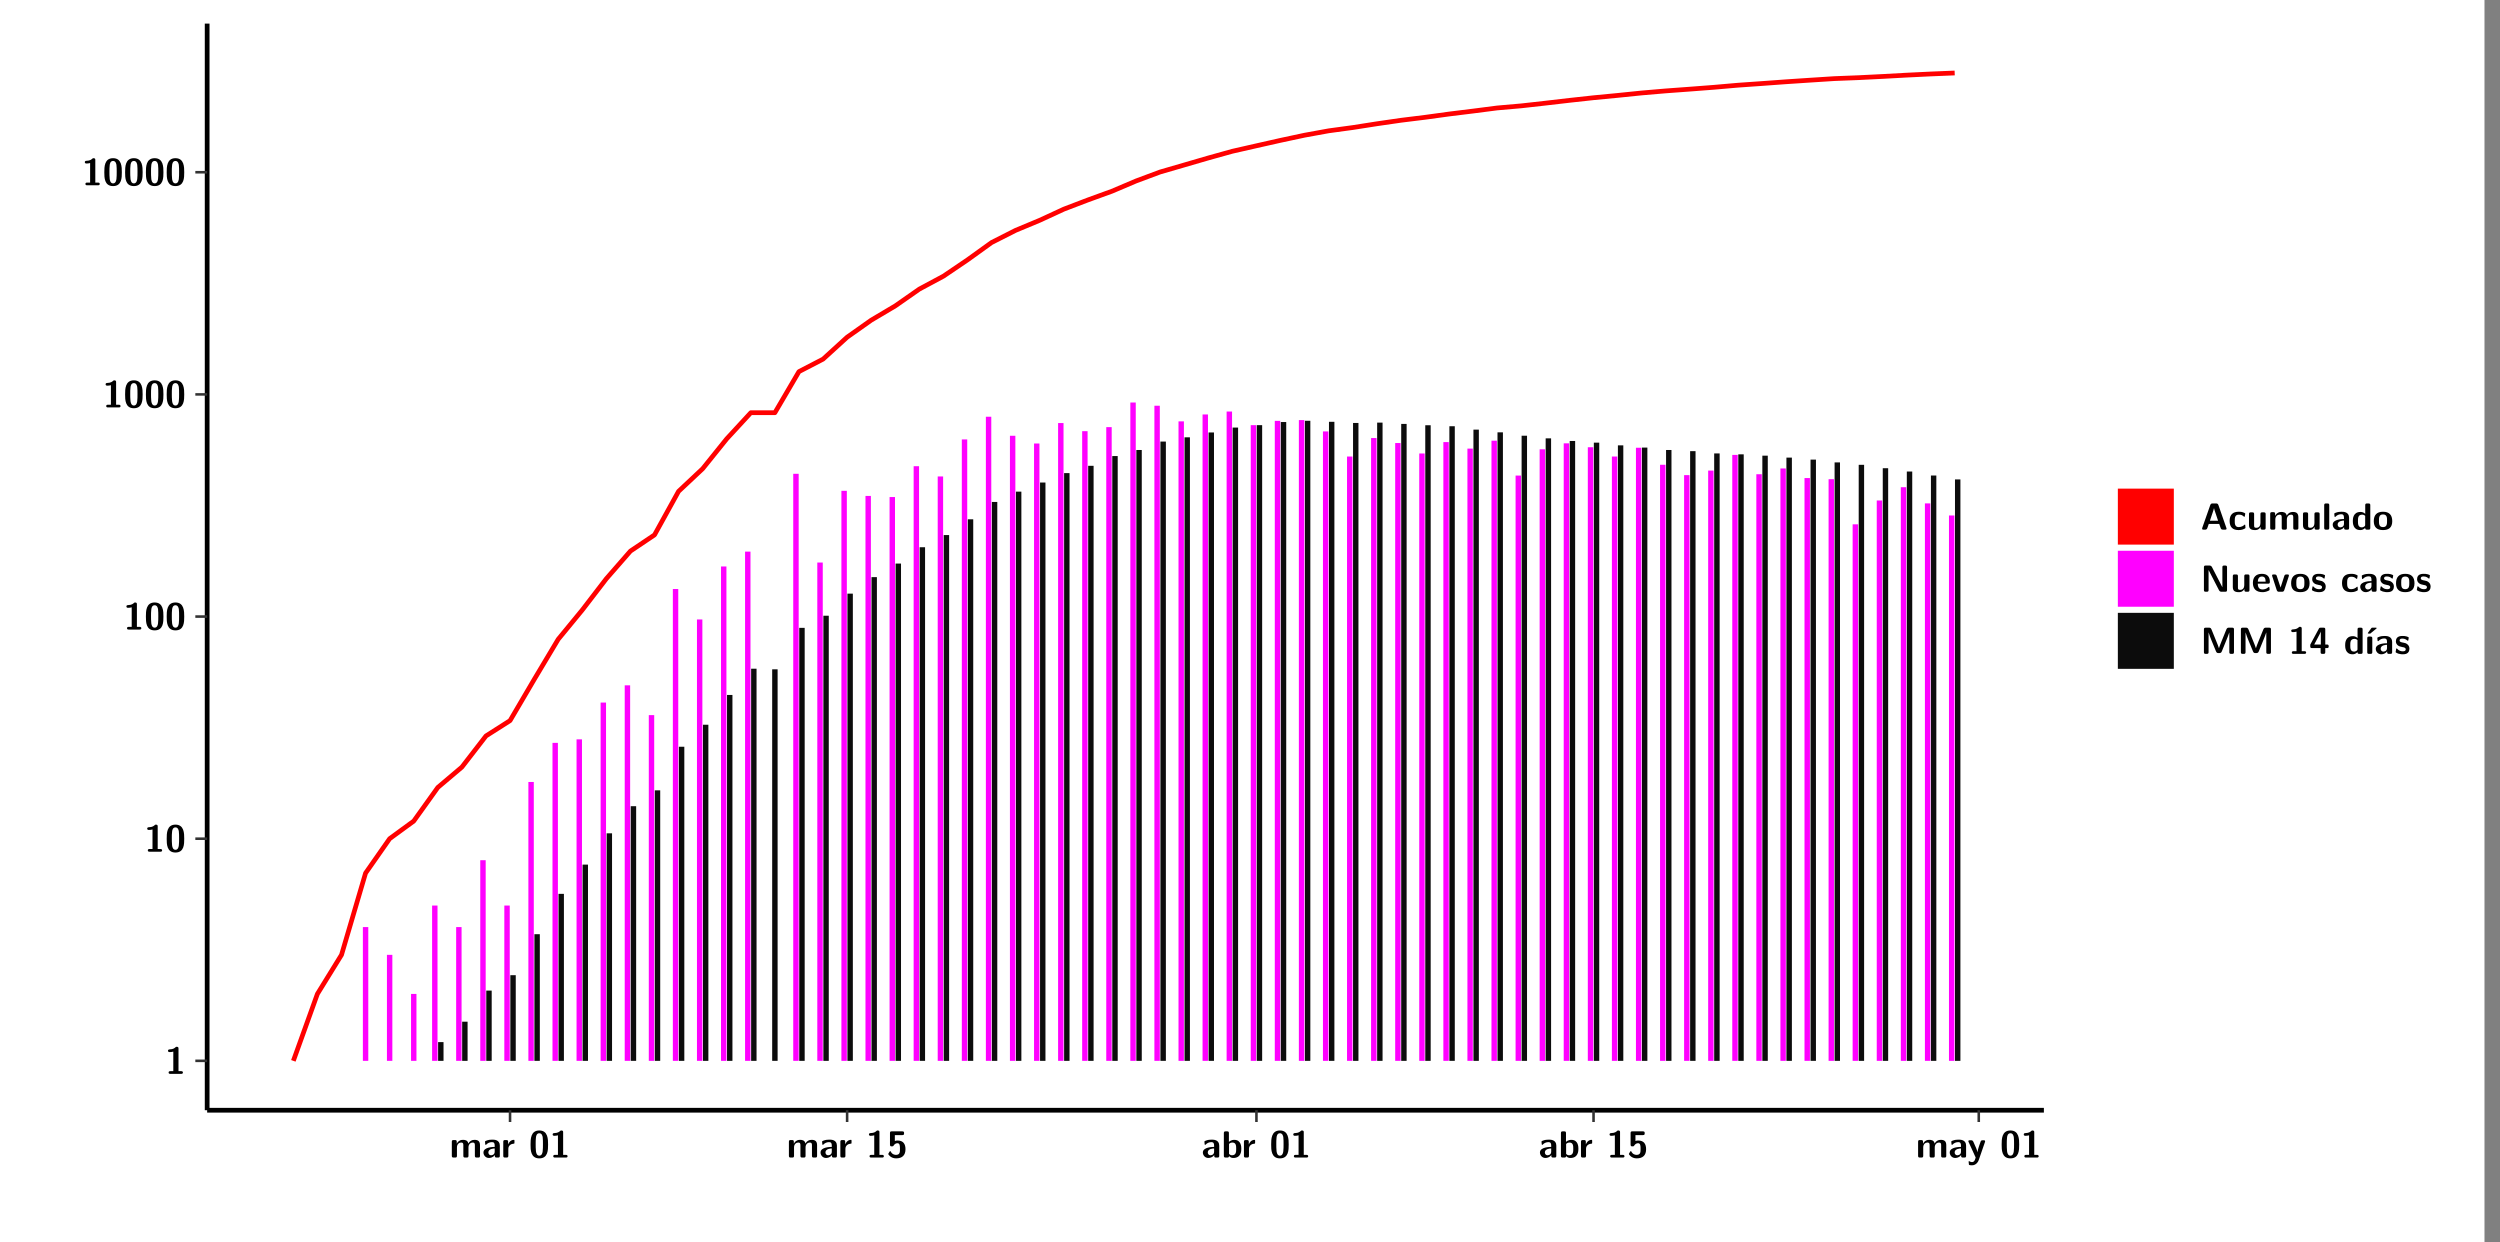 <?xml version="1.0" encoding="UTF-8"?>
<svg xmlns="http://www.w3.org/2000/svg" xmlns:xlink="http://www.w3.org/1999/xlink" width="579.653pt" height="288pt" viewBox="0 0 579.653 288" version="1.1">
<rect x="0" y="0" width="579.653" height="288" fill="#808080" stroke="none"/>
<defs>
<g>
<symbol overflow="visible" id="glyph0-0">
<path style="stroke:none;" d=""/>
</symbol>
<symbol overflow="visible" id="glyph0-1">
<path style="stroke:none;" d="M 3.109 -5.859 C 3.109 -6.016 3.109 -6.281 2.719 -6.281 C 2.547 -6.281 2.516 -6.266 2.406 -6.156 C 2.25 -6.016 1.922 -5.688 1.047 -5.672 C 0.891 -5.672 0.672 -5.609 0.672 -5.359 C 0.672 -5.047 0.969 -5.047 1.094 -5.047 C 1.344 -5.047 1.656 -5.078 1.906 -5.156 L 1.906 -0.625 L 1.234 -0.625 C 1.109 -0.625 0.812 -0.625 0.812 -0.312 C 0.812 0 1.109 0 1.234 0 L 3.719 0 C 3.828 0 4.141 0 4.141 -0.312 C 4.141 -0.625 3.828 -0.625 3.719 -0.625 L 3.109 -0.625 Z M 3.109 -5.859 "/>
</symbol>
<symbol overflow="visible" id="glyph0-2">
<path style="stroke:none;" d="M 4.438 -3 C 4.438 -4.203 4.438 -6.281 2.406 -6.281 C 0.375 -6.281 0.375 -4.219 0.375 -3 C 0.375 -1.812 0.375 0.188 2.406 0.188 C 4.438 0.188 4.438 -1.781 4.438 -3 Z M 2.406 -0.438 C 1.75 -0.438 1.656 -1.25 1.625 -1.484 C 1.562 -1.953 1.562 -2.766 1.562 -3.125 C 1.562 -3.641 1.562 -4.203 1.625 -4.641 C 1.641 -4.875 1.734 -5.641 2.406 -5.641 C 3.047 -5.641 3.156 -4.906 3.188 -4.734 C 3.25 -4.281 3.25 -3.594 3.25 -3.125 C 3.25 -2.625 3.25 -1.953 3.188 -1.469 C 3.156 -1.234 3.062 -0.438 2.406 -0.438 Z M 2.406 -0.438 "/>
</symbol>
<symbol overflow="visible" id="glyph0-3">
<path style="stroke:none;" d="M 7.062 -2.844 C 7.062 -3.75 6.672 -4.109 5.781 -4.109 C 5.156 -4.109 4.688 -3.828 4.359 -3.25 C 4.219 -4.078 3.484 -4.109 3.109 -4.109 C 2.938 -4.109 2.578 -4.109 2.188 -3.828 C 1.906 -3.625 1.734 -3.344 1.672 -3.203 L 1.672 -3.641 C 1.672 -3.922 1.609 -4.062 1.25 -4.062 L 0.953 -4.062 C 0.625 -4.062 0.531 -3.969 0.531 -3.641 L 0.531 -0.422 C 0.531 -0.109 0.625 0 0.953 0 L 1.297 0 C 1.625 0 1.719 -0.109 1.719 -0.422 L 1.719 -2.359 C 1.719 -3.141 2.25 -3.484 2.688 -3.484 C 3.109 -3.484 3.203 -3.297 3.203 -2.828 L 3.203 -0.422 C 3.203 -0.109 3.297 0 3.625 0 L 3.969 0 C 4.297 0 4.391 -0.109 4.391 -0.422 L 4.391 -2.359 C 4.391 -3.141 4.922 -3.484 5.359 -3.484 C 5.781 -3.484 5.875 -3.297 5.875 -2.828 L 5.875 -0.422 C 5.875 -0.109 5.969 0 6.297 0 L 6.641 0 C 6.984 0 7.062 -0.109 7.062 -0.422 Z M 7.062 -2.844 "/>
</symbol>
<symbol overflow="visible" id="glyph0-4">
<path style="stroke:none;" d="M 4.062 -2.766 C 4.062 -4.156 2.734 -4.156 2.297 -4.156 C 1.891 -4.156 1.453 -4.125 0.859 -3.891 C 0.672 -3.797 0.625 -3.781 0.625 -3.688 C 0.625 -3.625 0.688 -3.109 0.688 -3.047 C 0.703 -2.984 0.75 -2.938 0.812 -2.938 C 0.844 -2.938 0.875 -2.969 0.906 -3 C 1.281 -3.391 1.719 -3.578 2.266 -3.578 C 2.734 -3.578 2.875 -3.297 2.875 -2.781 L 2.875 -2.469 C 2.562 -2.469 0.266 -2.453 0.266 -1.172 C 0.266 -0.547 0.766 0.094 1.531 0.094 C 1.828 0.094 2.484 0.016 2.906 -0.594 L 2.906 -0.422 C 2.906 -0.141 2.969 0 3.328 0 L 3.641 0 C 3.984 0 4.062 -0.109 4.062 -0.422 Z M 2.875 -1.344 C 2.875 -0.531 2.047 -0.531 2.016 -0.531 C 1.641 -0.531 1.406 -0.844 1.406 -1.188 C 1.406 -2.047 2.625 -2.109 2.875 -2.109 Z M 2.875 -1.344 "/>
</symbol>
<symbol overflow="visible" id="glyph0-5">
<path style="stroke:none;" d="M 1.703 -2.016 C 1.703 -2.844 2.391 -3.188 2.938 -3.219 C 3.109 -3.234 3.125 -3.234 3.125 -3.469 L 3.125 -3.875 C 3.125 -4.047 3.125 -4.109 2.969 -4.109 C 2.719 -4.109 2.078 -4.031 1.672 -3.078 L 1.656 -3.078 L 1.656 -3.641 C 1.656 -3.922 1.594 -4.062 1.234 -4.062 L 0.953 -4.062 C 0.641 -4.062 0.531 -3.969 0.531 -3.641 L 0.531 -0.422 C 0.531 -0.109 0.625 0 0.953 0 L 1.281 0 C 1.609 0 1.703 -0.109 1.703 -0.422 Z M 1.703 -2.016 "/>
</symbol>
<symbol overflow="visible" id="glyph0-6">
<path style="stroke:none;" d="M 1.859 -5.203 L 3.578 -5.203 C 4 -5.203 4 -5.406 4 -5.641 C 4 -5.875 4 -6.078 3.578 -6.078 L 1.141 -6.078 C 0.875 -6.078 0.734 -6.031 0.734 -5.688 L 0.734 -3 C 0.734 -2.609 0.922 -2.594 1.172 -2.594 C 1.391 -2.594 1.469 -2.594 1.594 -2.812 C 1.812 -3.141 2.109 -3.328 2.469 -3.328 C 3.047 -3.328 3.047 -2.656 3.047 -1.969 C 3.047 -1.297 3.047 -0.625 2.125 -0.625 C 1.844 -0.625 1.25 -0.703 0.906 -1.406 C 0.875 -1.453 0.844 -1.5 0.781 -1.5 C 0.719 -1.5 0.703 -1.469 0.656 -1.391 C 0.531 -1.188 0.328 -0.891 0.328 -0.828 C 0.328 -0.75 0.891 0.188 2.141 0.188 C 3.562 0.188 4.328 -0.516 4.328 -1.938 C 4.328 -3.094 3.844 -3.953 2.5 -3.953 C 2.281 -3.953 2.078 -3.922 1.859 -3.844 Z M 1.859 -5.203 "/>
</symbol>
<symbol overflow="visible" id="glyph0-7">
<path style="stroke:none;" d="M 1.703 -5.656 C 1.703 -5.938 1.641 -6.078 1.281 -6.078 L 0.953 -6.078 C 0.641 -6.078 0.531 -5.984 0.531 -5.656 L 0.531 -0.422 C 0.531 -0.109 0.625 0 0.953 0 L 1.312 0 C 1.453 0 1.719 0 1.734 -0.344 C 2.125 0.094 2.578 0.094 2.719 0.094 C 4.578 0.094 4.578 -1.594 4.578 -2.031 C 4.578 -2.453 4.578 -4.109 2.938 -4.109 C 2.219 -4.109 1.781 -3.703 1.703 -3.625 Z M 1.734 -3.172 C 1.844 -3.281 2.109 -3.484 2.5 -3.484 C 3.391 -3.484 3.391 -2.672 3.391 -2.016 C 3.391 -1.375 3.391 -0.531 2.406 -0.531 C 2.047 -0.531 1.828 -0.75 1.734 -0.875 Z M 1.734 -3.172 "/>
</symbol>
<symbol overflow="visible" id="glyph0-8">
<path style="stroke:none;" d="M 4.109 -3.609 C 4.141 -3.719 4.141 -3.734 4.141 -3.781 C 4.141 -4.016 3.906 -4.016 3.797 -4.016 L 3.609 -4.016 C 3.469 -4.016 3.266 -4.016 3.141 -3.812 C 3.109 -3.766 2.406 -1.828 2.359 -1.25 L 2.344 -1.25 C 2.312 -1.672 1.953 -2.484 1.562 -3.328 C 1.328 -3.891 1.266 -4.016 0.828 -4.016 L 0.594 -4.016 C 0.469 -4.016 0.25 -4.016 0.25 -3.781 C 0.25 -3.75 0.281 -3.688 0.297 -3.641 L 1.953 0 C 1.891 0.188 1.859 0.281 1.828 0.375 C 1.734 0.656 1.578 1.047 1.109 1.047 C 0.812 1.047 0.609 0.922 0.516 0.875 C 0.469 0.844 0.453 0.828 0.422 0.828 C 0.391 0.828 0.312 0.859 0.312 0.969 C 0.312 1.031 0.375 1.641 0.391 1.672 C 0.469 1.781 0.953 1.797 1.094 1.797 C 2.172 1.797 2.609 0.766 2.672 0.547 Z M 4.109 -3.609 "/>
</symbol>
<symbol overflow="visible" id="glyph0-9">
<path style="stroke:none;" d="M 4.156 -5.703 C 4.031 -6.078 3.766 -6.078 3.594 -6.078 L 2.828 -6.078 C 2.641 -6.078 2.391 -6.078 2.266 -5.703 L 0.406 -0.406 C 0.375 -0.297 0.375 -0.281 0.375 -0.234 C 0.375 0 0.594 0 0.703 0 L 1.031 0 C 1.188 0 1.453 0 1.578 -0.344 L 1.922 -1.328 L 4.344 -1.328 L 4.641 -0.484 C 4.75 -0.172 4.812 0 5.234 0 L 5.703 0 C 5.828 0 6.047 0 6.047 -0.234 C 6.047 -0.281 6.047 -0.297 6 -0.406 Z M 2.812 -3.938 C 2.938 -4.328 3.062 -4.656 3.125 -4.969 L 3.141 -4.969 C 3.188 -4.766 3.188 -4.75 3.25 -4.547 L 4.078 -2.078 L 2.188 -2.078 Z M 2.812 -3.938 "/>
</symbol>
<symbol overflow="visible" id="glyph0-10">
<path style="stroke:none;" d="M 4 -0.438 C 4 -0.531 3.969 -0.938 3.953 -1.047 C 3.953 -1.078 3.938 -1.172 3.844 -1.172 C 3.812 -1.172 3.797 -1.172 3.703 -1.078 C 3.562 -0.953 3.141 -0.594 2.422 -0.594 C 1.516 -0.594 1.516 -1.469 1.516 -2.031 C 1.516 -2.75 1.562 -3.484 2.453 -3.484 C 3.031 -3.484 3.266 -3.344 3.578 -3.078 C 3.688 -2.984 3.703 -2.984 3.734 -2.984 C 3.828 -2.984 3.844 -3.062 3.844 -3.094 C 3.859 -3.172 3.953 -3.656 3.953 -3.703 C 3.953 -3.781 3.891 -3.812 3.75 -3.891 C 3.328 -4.078 3.062 -4.156 2.453 -4.156 C 1.141 -4.156 0.328 -3.547 0.328 -2.016 C 0.328 -0.562 1.078 0.094 2.406 0.094 C 2.641 0.094 3.172 0.094 3.75 -0.203 C 4 -0.344 4 -0.344 4 -0.438 Z M 4 -0.438 "/>
</symbol>
<symbol overflow="visible" id="glyph0-11">
<path style="stroke:none;" d="M 4.391 -3.594 C 4.391 -3.875 4.328 -4.016 3.969 -4.016 L 3.609 -4.016 C 3.281 -4.016 3.188 -3.906 3.188 -3.594 L 3.188 -1.516 C 3.188 -0.938 2.891 -0.438 2.266 -0.438 C 1.766 -0.438 1.719 -0.562 1.719 -1.031 L 1.719 -3.594 C 1.719 -3.875 1.656 -4.016 1.297 -4.016 L 0.953 -4.016 C 0.625 -4.016 0.531 -3.922 0.531 -3.594 L 0.531 -1.109 C 0.531 -0.172 1.031 0.094 1.953 0.094 C 2.188 0.094 2.812 0.094 3.219 -0.656 L 3.219 -0.422 C 3.219 -0.141 3.281 0 3.641 0 L 3.969 0 C 4.297 0 4.391 -0.109 4.391 -0.422 Z M 4.391 -3.594 "/>
</symbol>
<symbol overflow="visible" id="glyph0-12">
<path style="stroke:none;" d="M 1.703 -5.656 C 1.703 -5.938 1.641 -6.078 1.281 -6.078 L 0.953 -6.078 C 0.641 -6.078 0.531 -5.984 0.531 -5.656 L 0.531 -0.422 C 0.531 -0.109 0.625 0 0.953 0 L 1.281 0 C 1.609 0 1.703 -0.109 1.703 -0.422 Z M 1.703 -5.656 "/>
</symbol>
<symbol overflow="visible" id="glyph0-13">
<path style="stroke:none;" d="M 4.375 -5.656 C 4.375 -5.938 4.312 -6.078 3.953 -6.078 L 3.625 -6.078 C 3.297 -6.078 3.203 -5.969 3.203 -5.656 L 3.203 -3.672 C 2.812 -4.047 2.375 -4.109 2.109 -4.109 C 0.328 -4.109 0.328 -2.422 0.328 -2 C 0.328 -1.594 0.328 0.094 2.062 0.094 C 2.422 0.094 2.812 -0.016 3.188 -0.406 C 3.188 -0.094 3.297 0 3.609 0 L 3.953 0 C 4.281 0 4.375 -0.109 4.375 -0.422 Z M 3.188 -1.094 C 3.188 -0.953 3.188 -0.875 2.922 -0.688 C 2.703 -0.547 2.5 -0.531 2.406 -0.531 C 1.516 -0.531 1.516 -1.344 1.516 -2 C 1.516 -2.656 1.516 -3.484 2.5 -3.484 C 2.75 -3.484 2.984 -3.391 3.188 -3.203 Z M 3.188 -1.094 "/>
</symbol>
<symbol overflow="visible" id="glyph0-14">
<path style="stroke:none;" d="M 4.547 -1.969 C 4.547 -3.406 3.844 -4.156 2.406 -4.156 C 0.953 -4.156 0.266 -3.391 0.266 -1.969 C 0.266 -0.547 1.031 0.094 2.406 0.094 C 3.781 0.094 4.547 -0.531 4.547 -1.969 Z M 2.406 -0.594 C 1.469 -0.594 1.469 -1.375 1.469 -2.078 C 1.469 -2.75 1.469 -3.531 2.406 -3.531 C 3.344 -3.531 3.344 -2.766 3.344 -2.078 C 3.344 -1.391 3.344 -0.594 2.406 -0.594 Z M 2.406 -0.594 "/>
</symbol>
<symbol overflow="visible" id="glyph0-15">
<path style="stroke:none;" d="M 2.656 -5.734 C 2.469 -6.078 2.203 -6.078 2.031 -6.078 L 1.219 -6.078 C 0.906 -6.078 0.797 -5.984 0.797 -5.656 L 0.797 -0.422 C 0.797 -0.109 0.891 0 1.219 0 L 1.453 0 C 1.781 0 1.875 -0.109 1.875 -0.422 L 1.875 -5.016 L 1.891 -5.016 L 4.297 -0.344 C 4.484 0 4.75 0 4.922 0 L 5.734 0 C 6.062 0 6.156 -0.109 6.156 -0.422 L 6.156 -5.656 C 6.156 -5.938 6.094 -6.078 5.734 -6.078 L 5.5 -6.078 C 5.156 -6.078 5.078 -5.969 5.078 -5.656 L 5.078 -1.062 L 5.062 -1.062 Z M 2.656 -5.734 "/>
</symbol>
<symbol overflow="visible" id="glyph0-16">
<path style="stroke:none;" d="M 3.781 -1.875 C 3.984 -1.875 4.203 -1.891 4.203 -2.281 C 4.203 -3.406 3.672 -4.156 2.359 -4.156 C 0.969 -4.156 0.266 -3.375 0.266 -2.047 C 0.266 -0.609 1.109 0.094 2.484 0.094 C 2.812 0.094 3.312 0.047 3.891 -0.234 C 4.078 -0.328 4.141 -0.359 4.141 -0.469 C 4.141 -0.531 4.125 -0.781 4.109 -0.844 C 4.078 -1.125 4.062 -1.125 3.984 -1.125 C 3.953 -1.125 3.938 -1.125 3.844 -1.047 C 3.328 -0.594 2.797 -0.531 2.516 -0.531 C 1.531 -0.531 1.422 -1.312 1.391 -1.875 Z M 1.406 -2.344 C 1.422 -2.875 1.609 -3.531 2.359 -3.531 C 3.062 -3.531 3.203 -3.031 3.219 -2.344 Z M 1.406 -2.344 "/>
</symbol>
<symbol overflow="visible" id="glyph0-17">
<path style="stroke:none;" d="M 4.109 -3.609 C 4.141 -3.719 4.141 -3.75 4.141 -3.766 C 4.141 -4.016 3.922 -4.016 3.797 -4.016 L 3.609 -4.016 C 3.25 -4.016 3.141 -3.891 3.062 -3.641 L 2.203 -0.984 L 1.328 -3.641 C 1.266 -3.828 1.203 -4.016 0.781 -4.016 L 0.578 -4.016 C 0.453 -4.016 0.234 -4.016 0.234 -3.766 C 0.234 -3.75 0.234 -3.719 0.266 -3.609 L 1.312 -0.375 C 1.438 0 1.703 0 1.859 0 L 2.5 0 C 2.672 0 2.938 0 3.062 -0.375 Z M 4.109 -3.609 "/>
</symbol>
<symbol overflow="visible" id="glyph0-18">
<path style="stroke:none;" d="M 3.469 -1.234 C 3.469 -1.734 3.203 -2.031 3.047 -2.172 C 2.703 -2.484 2.391 -2.547 2.031 -2.609 C 1.547 -2.703 1.188 -2.766 1.188 -3.109 C 1.188 -3.469 1.484 -3.547 1.828 -3.547 C 2.406 -3.547 2.719 -3.328 2.953 -3.125 C 3.047 -3.047 3.062 -3.047 3.094 -3.047 C 3.188 -3.047 3.203 -3.125 3.203 -3.156 C 3.219 -3.219 3.312 -3.719 3.312 -3.766 C 3.312 -3.906 2.844 -4.031 2.75 -4.062 C 2.406 -4.156 2.125 -4.156 1.891 -4.156 C 1.5 -4.156 0.328 -4.156 0.328 -2.906 C 0.328 -2.484 0.516 -2.219 0.75 -2 C 1.062 -1.734 1.406 -1.672 1.906 -1.562 C 2.156 -1.531 2.609 -1.453 2.609 -1.062 C 2.609 -0.656 2.266 -0.594 1.922 -0.594 C 1.531 -0.594 1.047 -0.703 0.625 -1.188 C 0.594 -1.234 0.562 -1.266 0.516 -1.266 C 0.422 -1.266 0.406 -1.188 0.391 -1.125 C 0.375 -1.016 0.266 -0.516 0.266 -0.422 C 0.266 -0.266 0.922 -0.062 0.922 -0.047 C 1.406 0.094 1.766 0.094 1.922 0.094 C 2.359 0.094 3.469 0.062 3.469 -1.234 Z M 3.469 -1.234 "/>
</symbol>
<symbol overflow="visible" id="glyph0-19">
<path style="stroke:none;" d="M 4.859 -2.859 C 4.688 -2.422 4.359 -1.609 4.281 -1.312 C 4.203 -1.625 3.844 -2.484 3.656 -2.953 L 2.531 -5.719 C 2.391 -6.078 2.109 -6.078 1.953 -6.078 L 1.219 -6.078 C 0.906 -6.078 0.797 -5.984 0.797 -5.656 L 0.797 -0.422 C 0.797 -0.109 0.891 0 1.219 0 L 1.453 0 C 1.781 0 1.875 -0.109 1.875 -0.422 L 1.875 -4.953 L 1.891 -4.953 C 1.984 -4.562 2.375 -3.578 2.578 -3.062 L 3.609 -0.562 C 3.766 -0.188 3.969 -0.188 4.266 -0.188 C 4.562 -0.188 4.781 -0.188 4.938 -0.562 L 6.062 -3.328 C 6.141 -3.531 6.625 -4.719 6.672 -4.953 L 6.688 -4.953 L 6.688 -0.422 C 6.688 -0.141 6.75 0 7.109 0 L 7.344 0 C 7.672 0 7.766 -0.109 7.766 -0.422 L 7.766 -5.656 C 7.766 -5.938 7.703 -6.078 7.344 -6.078 L 6.609 -6.078 C 6.391 -6.078 6.172 -6.062 6.016 -5.703 Z M 4.859 -2.859 "/>
</symbol>
<symbol overflow="visible" id="glyph0-20">
<path style="stroke:none;" d="M 0.344 -2.297 C 0.266 -2.172 0.266 -2.141 0.266 -1.984 L 0.266 -1.766 C 0.266 -1.484 0.328 -1.344 0.688 -1.344 L 2.672 -1.344 L 2.672 -0.422 C 2.672 -0.141 2.719 0 3.078 0 L 3.328 0 C 3.656 0 3.75 -0.109 3.75 -0.422 L 3.75 -1.344 L 4.125 -1.344 C 4.391 -1.344 4.547 -1.406 4.547 -1.75 C 4.547 -2.078 4.422 -2.172 4.125 -2.172 L 3.75 -2.172 L 3.75 -5.656 C 3.75 -5.984 3.656 -6.078 3.328 -6.078 L 2.688 -6.078 C 2.531 -6.078 2.391 -6.078 2.281 -5.875 Z M 1.188 -2.172 C 2.578 -4.75 2.672 -5.016 2.703 -5.156 L 2.719 -5.156 L 2.719 -2.172 Z M 1.188 -2.172 "/>
</symbol>
<symbol overflow="visible" id="glyph0-21">
<path style="stroke:none;" d="M 3.906 -5.844 C 3.953 -5.875 4 -5.922 4 -5.969 C 4 -6.078 3.906 -6.078 3.766 -6.078 L 3.047 -6.078 C 2.875 -6.078 2.859 -6.078 2.781 -5.984 L 2.031 -4.953 C 1.953 -4.859 1.953 -4.844 1.953 -4.828 C 1.953 -4.703 2.047 -4.703 2.188 -4.703 L 2.516 -4.703 Z M 3.906 -5.844 "/>
</symbol>
<symbol overflow="visible" id="glyph0-22">
<path style="stroke:none;" d="M 1.703 -3.594 C 1.703 -3.875 1.641 -4.016 1.281 -4.016 L 0.953 -4.016 C 0.641 -4.016 0.531 -3.922 0.531 -3.594 L 0.531 -0.422 C 0.531 -0.109 0.625 0 0.953 0 L 1.281 0 C 1.609 0 1.703 -0.109 1.703 -0.422 Z M 1.703 -3.594 "/>
</symbol>
</g>
<clipPath id="clip1">
  <path d="M 0 0 L 576.008 0 L 576.008 288 L 0 288 Z M 0 0 "/>
</clipPath>
<clipPath id="clip2">
  <path d="M 48.031 5.477 L 473.898 5.477 L 473.898 257.414 L 48.031 257.414 Z M 48.031 5.477 "/>
</clipPath>
</defs>
<g id="surface1">
<g clip-path="url(#clip1)" clip-rule="nonzero">
<path style="fill-rule:nonzero;fill:rgb(100%,100%,100%);fill-opacity:1;stroke-width:0.598;stroke-linecap:round;stroke-linejoin:round;stroke:rgb(100%,100%,100%);stroke-opacity:1;stroke-miterlimit:10;" d="M 0 0 L 0 288.004 L 576.008 288.004 L 576.008 0 Z M 0 0 " transform="matrix(1,0,0,-1,0,288)"/>
</g>
<g clip-path="url(#clip2)" clip-rule="nonzero">
<path style=" stroke:none;fill-rule:nonzero;fill:rgb(100%,100%,100%);fill-opacity:1;" d="M 48.031 257.414 L 48.031 5.477 L 473.898 5.477 L 473.898 257.414 Z M 48.031 257.414 "/>
</g>
<path style=" stroke:none;fill-rule:nonzero;fill:rgb(100%,0%,100%);fill-opacity:1;" d="M 84.137 245.969 L 84.137 214.953 L 85.391 214.953 L 85.391 245.969 Z M 84.137 245.969 "/>
<path style=" stroke:none;fill-rule:nonzero;fill:rgb(100%,0%,100%);fill-opacity:1;" d="M 89.715 245.969 L 89.715 221.391 L 90.969 221.391 L 90.969 245.969 Z M 89.715 245.969 "/>
<path style=" stroke:none;fill-rule:nonzero;fill:rgb(100%,0%,100%);fill-opacity:1;" d="M 95.305 245.969 L 95.305 230.453 L 96.559 230.453 L 96.559 245.969 Z M 95.305 245.969 "/>
<path style=" stroke:none;fill-rule:nonzero;fill:rgb(100%,0%,100%);fill-opacity:1;" d="M 100.188 245.969 L 100.188 209.961 L 101.441 209.961 L 101.441 245.969 Z M 100.188 245.969 "/>
<path style=" stroke:none;fill-rule:nonzero;fill:rgb(4.999%,4.999%,4.999%);fill-opacity:1;" d="M 101.582 245.969 L 101.582 241.625 L 102.836 241.625 L 102.836 245.969 Z M 101.582 245.969 "/>
<path style=" stroke:none;fill-rule:nonzero;fill:rgb(100%,0%,100%);fill-opacity:1;" d="M 105.766 245.969 L 105.766 214.953 L 107.02 214.953 L 107.02 245.969 Z M 105.766 245.969 "/>
<path style=" stroke:none;fill-rule:nonzero;fill:rgb(4.999%,4.999%,4.999%);fill-opacity:1;" d="M 107.16 245.969 L 107.16 236.891 L 108.414 236.891 L 108.414 245.969 Z M 107.16 245.969 "/>
<path style=" stroke:none;fill-rule:nonzero;fill:rgb(100%,0%,100%);fill-opacity:1;" d="M 111.355 245.969 L 111.355 199.449 L 112.609 199.449 L 112.609 245.969 Z M 111.355 245.969 "/>
<path style=" stroke:none;fill-rule:nonzero;fill:rgb(4.999%,4.999%,4.999%);fill-opacity:1;" d="M 112.75 245.969 L 112.75 229.68 L 114.004 229.68 L 114.004 245.969 Z M 112.75 245.969 "/>
<path style=" stroke:none;fill-rule:nonzero;fill:rgb(100%,0%,100%);fill-opacity:1;" d="M 116.934 245.969 L 116.934 209.961 L 118.188 209.961 L 118.188 245.969 Z M 116.934 245.969 "/>
<path style=" stroke:none;fill-rule:nonzero;fill:rgb(4.999%,4.999%,4.999%);fill-opacity:1;" d="M 118.328 245.969 L 118.328 226.109 L 119.582 226.109 L 119.582 245.969 Z M 118.328 245.969 "/>
<path style=" stroke:none;fill-rule:nonzero;fill:rgb(100%,0%,100%);fill-opacity:1;" d="M 122.512 245.969 L 122.512 181.309 L 123.766 181.309 L 123.766 245.969 Z M 122.512 245.969 "/>
<path style=" stroke:none;fill-rule:nonzero;fill:rgb(4.999%,4.999%,4.999%);fill-opacity:1;" d="M 123.906 245.969 L 123.906 216.605 L 125.164 216.605 L 125.164 245.969 Z M 123.906 245.969 "/>
<path style=" stroke:none;fill-rule:nonzero;fill:rgb(100%,0%,100%);fill-opacity:1;" d="M 128.102 245.969 L 128.102 172.242 L 129.355 172.242 L 129.355 245.969 Z M 128.102 245.969 "/>
<path style=" stroke:none;fill-rule:nonzero;fill:rgb(4.999%,4.999%,4.999%);fill-opacity:1;" d="M 129.496 245.969 L 129.496 207.25 L 130.75 207.25 L 130.75 245.969 Z M 129.496 245.969 "/>
<path style=" stroke:none;fill-rule:nonzero;fill:rgb(100%,0%,100%);fill-opacity:1;" d="M 133.68 245.969 L 133.68 171.426 L 134.938 171.426 L 134.938 245.969 Z M 133.68 245.969 "/>
<path style=" stroke:none;fill-rule:nonzero;fill:rgb(4.999%,4.999%,4.999%);fill-opacity:1;" d="M 135.074 245.969 L 135.074 200.469 L 136.332 200.469 L 136.332 245.969 Z M 135.074 245.969 "/>
<path style=" stroke:none;fill-rule:nonzero;fill:rgb(100%,0%,100%);fill-opacity:1;" d="M 139.258 245.969 L 139.258 162.898 L 140.516 162.898 L 140.516 245.969 Z M 139.258 245.969 "/>
<path style=" stroke:none;fill-rule:nonzero;fill:rgb(4.999%,4.999%,4.999%);fill-opacity:1;" d="M 140.656 245.969 L 140.656 193.215 L 141.91 193.215 L 141.91 245.969 Z M 140.656 245.969 "/>
<path style=" stroke:none;fill-rule:nonzero;fill:rgb(100%,0%,100%);fill-opacity:1;" d="M 144.848 245.969 L 144.848 158.902 L 146.105 158.902 L 146.105 245.969 Z M 144.848 245.969 "/>
<path style=" stroke:none;fill-rule:nonzero;fill:rgb(4.999%,4.999%,4.999%);fill-opacity:1;" d="M 146.242 245.969 L 146.242 186.926 L 147.5 186.926 L 147.5 245.969 Z M 146.242 245.969 "/>
<path style=" stroke:none;fill-rule:nonzero;fill:rgb(100%,0%,100%);fill-opacity:1;" d="M 150.43 245.969 L 150.43 165.809 L 151.684 165.809 L 151.684 245.969 Z M 150.43 245.969 "/>
<path style=" stroke:none;fill-rule:nonzero;fill:rgb(4.999%,4.999%,4.999%);fill-opacity:1;" d="M 151.824 245.969 L 151.824 183.25 L 153.078 183.25 L 153.078 245.969 Z M 151.824 245.969 "/>
<path style=" stroke:none;fill-rule:nonzero;fill:rgb(100%,0%,100%);fill-opacity:1;" d="M 156.008 245.969 L 156.008 136.566 L 157.262 136.566 L 157.262 245.969 Z M 156.008 245.969 "/>
<path style=" stroke:none;fill-rule:nonzero;fill:rgb(4.999%,4.999%,4.999%);fill-opacity:1;" d="M 157.402 245.969 L 157.402 173.141 L 158.668 173.141 L 158.668 245.969 Z M 157.402 245.969 "/>
<path style=" stroke:none;fill-rule:nonzero;fill:rgb(100%,0%,100%);fill-opacity:1;" d="M 161.598 245.969 L 161.598 143.629 L 162.852 143.629 L 162.852 245.969 Z M 161.598 245.969 "/>
<path style=" stroke:none;fill-rule:nonzero;fill:rgb(4.999%,4.999%,4.999%);fill-opacity:1;" d="M 162.992 245.969 L 162.992 168.039 L 164.246 168.039 L 164.246 245.969 Z M 162.992 245.969 "/>
<path style=" stroke:none;fill-rule:nonzero;fill:rgb(100%,0%,100%);fill-opacity:1;" d="M 167.176 245.969 L 167.176 131.344 L 168.43 131.344 L 168.43 245.969 Z M 167.176 245.969 "/>
<path style=" stroke:none;fill-rule:nonzero;fill:rgb(4.999%,4.999%,4.999%);fill-opacity:1;" d="M 168.57 245.969 L 168.57 161.133 L 169.824 161.133 L 169.824 245.969 Z M 168.57 245.969 "/>
<path style=" stroke:none;fill-rule:nonzero;fill:rgb(100%,0%,100%);fill-opacity:1;" d="M 172.754 245.969 L 172.754 127.898 L 174.008 127.898 L 174.008 245.969 Z M 172.754 245.969 "/>
<path style=" stroke:none;fill-rule:nonzero;fill:rgb(4.999%,4.999%,4.999%);fill-opacity:1;" d="M 174.16 245.969 L 174.16 155.047 L 175.414 155.047 L 175.414 245.969 Z M 174.16 245.969 "/>
<path style=" stroke:none;fill-rule:nonzero;fill:rgb(4.999%,4.999%,4.999%);fill-opacity:1;" d="M 179.039 245.969 L 179.039 155.188 L 180.297 155.188 L 180.297 245.969 Z M 179.039 245.969 "/>
<path style=" stroke:none;fill-rule:nonzero;fill:rgb(100%,0%,100%);fill-opacity:1;" d="M 183.922 245.969 L 183.922 109.855 L 185.18 109.855 L 185.18 245.969 Z M 183.922 245.969 "/>
<path style=" stroke:none;fill-rule:nonzero;fill:rgb(4.999%,4.999%,4.999%);fill-opacity:1;" d="M 185.316 245.969 L 185.316 145.574 L 186.574 145.574 L 186.574 245.969 Z M 185.316 245.969 "/>
<path style=" stroke:none;fill-rule:nonzero;fill:rgb(100%,0%,100%);fill-opacity:1;" d="M 189.5 245.969 L 189.5 130.43 L 190.766 130.43 L 190.766 245.969 Z M 189.5 245.969 "/>
<path style=" stroke:none;fill-rule:nonzero;fill:rgb(4.999%,4.999%,4.999%);fill-opacity:1;" d="M 190.906 245.969 L 190.906 142.762 L 192.16 142.762 L 192.16 245.969 Z M 190.906 245.969 "/>
<path style=" stroke:none;fill-rule:nonzero;fill:rgb(100%,0%,100%);fill-opacity:1;" d="M 195.09 245.969 L 195.09 113.801 L 196.348 113.801 L 196.348 245.969 Z M 195.09 245.969 "/>
<path style=" stroke:none;fill-rule:nonzero;fill:rgb(4.999%,4.999%,4.999%);fill-opacity:1;" d="M 196.484 245.969 L 196.484 137.641 L 197.742 137.641 L 197.742 245.969 Z M 196.484 245.969 "/>
<path style=" stroke:none;fill-rule:nonzero;fill:rgb(100%,0%,100%);fill-opacity:1;" d="M 200.672 245.969 L 200.672 114.988 L 201.926 114.988 L 201.926 245.969 Z M 200.672 245.969 "/>
<path style=" stroke:none;fill-rule:nonzero;fill:rgb(4.999%,4.999%,4.999%);fill-opacity:1;" d="M 202.066 245.969 L 202.066 133.816 L 203.32 133.816 L 203.32 245.969 Z M 202.066 245.969 "/>
<path style=" stroke:none;fill-rule:nonzero;fill:rgb(100%,0%,100%);fill-opacity:1;" d="M 206.258 245.969 L 206.258 115.246 L 207.516 115.246 L 207.516 245.969 Z M 206.258 245.969 "/>
<path style=" stroke:none;fill-rule:nonzero;fill:rgb(4.999%,4.999%,4.999%);fill-opacity:1;" d="M 207.652 245.969 L 207.652 130.668 L 208.91 130.668 L 208.91 245.969 Z M 207.652 245.969 "/>
<path style=" stroke:none;fill-rule:nonzero;fill:rgb(100%,0%,100%);fill-opacity:1;" d="M 211.84 245.969 L 211.84 108.094 L 213.094 108.094 L 213.094 245.969 Z M 211.84 245.969 "/>
<path style=" stroke:none;fill-rule:nonzero;fill:rgb(4.999%,4.999%,4.999%);fill-opacity:1;" d="M 213.234 245.969 L 213.234 126.883 L 214.488 126.883 L 214.488 245.969 Z M 213.234 245.969 "/>
<path style=" stroke:none;fill-rule:nonzero;fill:rgb(100%,0%,100%);fill-opacity:1;" d="M 217.418 245.969 L 217.418 110.473 L 218.672 110.473 L 218.672 245.969 Z M 217.418 245.969 "/>
<path style=" stroke:none;fill-rule:nonzero;fill:rgb(4.999%,4.999%,4.999%);fill-opacity:1;" d="M 218.812 245.969 L 218.812 124.062 L 220.066 124.062 L 220.066 245.969 Z M 218.812 245.969 "/>
<path style=" stroke:none;fill-rule:nonzero;fill:rgb(100%,0%,100%);fill-opacity:1;" d="M 223.008 245.969 L 223.008 101.887 L 224.262 101.887 L 224.262 245.969 Z M 223.008 245.969 "/>
<path style=" stroke:none;fill-rule:nonzero;fill:rgb(4.999%,4.999%,4.999%);fill-opacity:1;" d="M 224.402 245.969 L 224.402 120.406 L 225.656 120.406 L 225.656 245.969 Z M 224.402 245.969 "/>
<path style=" stroke:none;fill-rule:nonzero;fill:rgb(100%,0%,100%);fill-opacity:1;" d="M 228.586 245.969 L 228.586 96.625 L 229.84 96.625 L 229.84 245.969 Z M 228.586 245.969 "/>
<path style=" stroke:none;fill-rule:nonzero;fill:rgb(4.999%,4.999%,4.999%);fill-opacity:1;" d="M 229.98 245.969 L 229.98 116.383 L 231.234 116.383 L 231.234 245.969 Z M 229.98 245.969 "/>
<path style=" stroke:none;fill-rule:nonzero;fill:rgb(100%,0%,100%);fill-opacity:1;" d="M 234.164 245.969 L 234.164 101.039 L 235.422 101.039 L 235.422 245.969 Z M 234.164 245.969 "/>
<path style=" stroke:none;fill-rule:nonzero;fill:rgb(4.999%,4.999%,4.999%);fill-opacity:1;" d="M 235.559 245.969 L 235.559 113.992 L 236.816 113.992 L 236.816 245.969 Z M 235.559 245.969 "/>
<path style=" stroke:none;fill-rule:nonzero;fill:rgb(100%,0%,100%);fill-opacity:1;" d="M 239.754 245.969 L 239.754 102.832 L 241.008 102.832 L 241.008 245.969 Z M 239.754 245.969 "/>
<path style=" stroke:none;fill-rule:nonzero;fill:rgb(4.999%,4.999%,4.999%);fill-opacity:1;" d="M 241.148 245.969 L 241.148 111.879 L 242.402 111.879 L 242.402 245.969 Z M 241.148 245.969 "/>
<path style=" stroke:none;fill-rule:nonzero;fill:rgb(100%,0%,100%);fill-opacity:1;" d="M 245.332 245.969 L 245.332 98.09 L 246.59 98.09 L 246.59 245.969 Z M 245.332 245.969 "/>
<path style=" stroke:none;fill-rule:nonzero;fill:rgb(4.999%,4.999%,4.999%);fill-opacity:1;" d="M 246.727 245.969 L 246.727 109.695 L 247.984 109.695 L 247.984 245.969 Z M 246.727 245.969 "/>
<path style=" stroke:none;fill-rule:nonzero;fill:rgb(100%,0%,100%);fill-opacity:1;" d="M 250.914 245.969 L 250.914 99.973 L 252.168 99.973 L 252.168 245.969 Z M 250.914 245.969 "/>
<path style=" stroke:none;fill-rule:nonzero;fill:rgb(4.999%,4.999%,4.999%);fill-opacity:1;" d="M 252.309 245.969 L 252.309 108.004 L 253.562 108.004 L 253.562 245.969 Z M 252.309 245.969 "/>
<path style=" stroke:none;fill-rule:nonzero;fill:rgb(100%,0%,100%);fill-opacity:1;" d="M 256.5 245.969 L 256.5 99.035 L 257.758 99.035 L 257.758 245.969 Z M 256.5 245.969 "/>
<path style=" stroke:none;fill-rule:nonzero;fill:rgb(4.999%,4.999%,4.999%);fill-opacity:1;" d="M 257.895 245.969 L 257.895 105.742 L 259.152 105.742 L 259.152 245.969 Z M 257.895 245.969 "/>
<path style=" stroke:none;fill-rule:nonzero;fill:rgb(100%,0%,100%);fill-opacity:1;" d="M 262.082 245.969 L 262.082 93.328 L 263.336 93.328 L 263.336 245.969 Z M 262.082 245.969 "/>
<path style=" stroke:none;fill-rule:nonzero;fill:rgb(4.999%,4.999%,4.999%);fill-opacity:1;" d="M 263.477 245.969 L 263.477 104.336 L 264.73 104.336 L 264.73 245.969 Z M 263.477 245.969 "/>
<path style=" stroke:none;fill-rule:nonzero;fill:rgb(100%,0%,100%);fill-opacity:1;" d="M 267.66 245.969 L 267.66 94.074 L 268.914 94.074 L 268.914 245.969 Z M 267.66 245.969 "/>
<path style=" stroke:none;fill-rule:nonzero;fill:rgb(4.999%,4.999%,4.999%);fill-opacity:1;" d="M 269.055 245.969 L 269.055 102.383 L 270.32 102.383 L 270.32 245.969 Z M 269.055 245.969 "/>
<path style=" stroke:none;fill-rule:nonzero;fill:rgb(100%,0%,100%);fill-opacity:1;" d="M 273.25 245.969 L 273.25 97.699 L 274.504 97.699 L 274.504 245.969 Z M 273.25 245.969 "/>
<path style=" stroke:none;fill-rule:nonzero;fill:rgb(4.999%,4.999%,4.999%);fill-opacity:1;" d="M 274.645 245.969 L 274.645 101.398 L 275.898 101.398 L 275.898 245.969 Z M 274.645 245.969 "/>
<path style=" stroke:none;fill-rule:nonzero;fill:rgb(100%,0%,100%);fill-opacity:1;" d="M 278.828 245.969 L 278.828 96.098 L 280.082 96.098 L 280.082 245.969 Z M 278.828 245.969 "/>
<path style=" stroke:none;fill-rule:nonzero;fill:rgb(4.999%,4.999%,4.999%);fill-opacity:1;" d="M 280.223 245.969 L 280.223 100.273 L 281.477 100.273 L 281.477 245.969 Z M 280.223 245.969 "/>
<path style=" stroke:none;fill-rule:nonzero;fill:rgb(100%,0%,100%);fill-opacity:1;" d="M 284.406 245.969 L 284.406 95.418 L 285.664 95.418 L 285.664 245.969 Z M 284.406 245.969 "/>
<path style=" stroke:none;fill-rule:nonzero;fill:rgb(4.999%,4.999%,4.999%);fill-opacity:1;" d="M 285.801 245.969 L 285.801 99.137 L 287.066 99.137 L 287.066 245.969 Z M 285.801 245.969 "/>
<path style=" stroke:none;fill-rule:nonzero;fill:rgb(100%,0%,100%);fill-opacity:1;" d="M 289.996 245.969 L 289.996 98.578 L 291.25 98.578 L 291.25 245.969 Z M 289.996 245.969 "/>
<path style=" stroke:none;fill-rule:nonzero;fill:rgb(4.999%,4.999%,4.999%);fill-opacity:1;" d="M 291.391 245.969 L 291.391 98.578 L 292.645 98.578 L 292.645 245.969 Z M 291.391 245.969 "/>
<path style=" stroke:none;fill-rule:nonzero;fill:rgb(100%,0%,100%);fill-opacity:1;" d="M 295.574 245.969 L 295.574 97.582 L 296.832 97.582 L 296.832 245.969 Z M 295.574 245.969 "/>
<path style=" stroke:none;fill-rule:nonzero;fill:rgb(4.999%,4.999%,4.999%);fill-opacity:1;" d="M 296.969 245.969 L 296.969 97.852 L 298.227 97.852 L 298.227 245.969 Z M 296.969 245.969 "/>
<path style=" stroke:none;fill-rule:nonzero;fill:rgb(100%,0%,100%);fill-opacity:1;" d="M 301.156 245.969 L 301.156 97.402 L 302.418 97.402 L 302.418 245.969 Z M 301.156 245.969 "/>
<path style=" stroke:none;fill-rule:nonzero;fill:rgb(4.999%,4.999%,4.999%);fill-opacity:1;" d="M 302.559 245.969 L 302.559 97.562 L 303.816 97.562 L 303.816 245.969 Z M 302.559 245.969 "/>
<path style=" stroke:none;fill-rule:nonzero;fill:rgb(100%,0%,100%);fill-opacity:1;" d="M 306.742 245.969 L 306.742 100.031 L 308 100.031 L 308 245.969 Z M 306.742 245.969 "/>
<path style=" stroke:none;fill-rule:nonzero;fill:rgb(4.999%,4.999%,4.999%);fill-opacity:1;" d="M 308.137 245.969 L 308.137 97.801 L 309.395 97.801 L 309.395 245.969 Z M 308.137 245.969 "/>
<path style=" stroke:none;fill-rule:nonzero;fill:rgb(100%,0%,100%);fill-opacity:1;" d="M 312.324 245.969 L 312.324 105.852 L 313.578 105.852 L 313.578 245.969 Z M 312.324 245.969 "/>
<path style=" stroke:none;fill-rule:nonzero;fill:rgb(4.999%,4.999%,4.999%);fill-opacity:1;" d="M 313.719 245.969 L 313.719 98.07 L 314.973 98.07 L 314.973 245.969 Z M 313.719 245.969 "/>
<path style=" stroke:none;fill-rule:nonzero;fill:rgb(100%,0%,100%);fill-opacity:1;" d="M 317.902 245.969 L 317.902 101.566 L 319.168 101.566 L 319.168 245.969 Z M 317.902 245.969 "/>
<path style=" stroke:none;fill-rule:nonzero;fill:rgb(4.999%,4.999%,4.999%);fill-opacity:1;" d="M 319.309 245.969 L 319.309 97.988 L 320.562 97.988 L 320.562 245.969 Z M 319.309 245.969 "/>
<path style=" stroke:none;fill-rule:nonzero;fill:rgb(100%,0%,100%);fill-opacity:1;" d="M 323.492 245.969 L 323.492 102.723 L 324.746 102.723 L 324.746 245.969 Z M 323.492 245.969 "/>
<path style=" stroke:none;fill-rule:nonzero;fill:rgb(4.999%,4.999%,4.999%);fill-opacity:1;" d="M 324.887 245.969 L 324.887 98.289 L 326.141 98.289 L 326.141 245.969 Z M 324.887 245.969 "/>
<path style=" stroke:none;fill-rule:nonzero;fill:rgb(100%,0%,100%);fill-opacity:1;" d="M 329.07 245.969 L 329.07 105.145 L 330.324 105.145 L 330.324 245.969 Z M 329.07 245.969 "/>
<path style=" stroke:none;fill-rule:nonzero;fill:rgb(4.999%,4.999%,4.999%);fill-opacity:1;" d="M 330.465 245.969 L 330.465 98.598 L 331.719 98.598 L 331.719 245.969 Z M 330.465 245.969 "/>
<path style=" stroke:none;fill-rule:nonzero;fill:rgb(100%,0%,100%);fill-opacity:1;" d="M 334.66 245.969 L 334.66 102.504 L 335.914 102.504 L 335.914 245.969 Z M 334.66 245.969 "/>
<path style=" stroke:none;fill-rule:nonzero;fill:rgb(4.999%,4.999%,4.999%);fill-opacity:1;" d="M 336.055 245.969 L 336.055 98.828 L 337.309 98.828 L 337.309 245.969 Z M 336.055 245.969 "/>
<path style=" stroke:none;fill-rule:nonzero;fill:rgb(100%,0%,100%);fill-opacity:1;" d="M 340.238 245.969 L 340.238 104.016 L 341.492 104.016 L 341.492 245.969 Z M 340.238 245.969 "/>
<path style=" stroke:none;fill-rule:nonzero;fill:rgb(4.999%,4.999%,4.999%);fill-opacity:1;" d="M 341.633 245.969 L 341.633 99.613 L 342.887 99.613 L 342.887 245.969 Z M 341.633 245.969 "/>
<path style=" stroke:none;fill-rule:nonzero;fill:rgb(100%,0%,100%);fill-opacity:1;" d="M 345.816 245.969 L 345.816 102.176 L 347.074 102.176 L 347.074 245.969 Z M 345.816 245.969 "/>
<path style=" stroke:none;fill-rule:nonzero;fill:rgb(4.999%,4.999%,4.999%);fill-opacity:1;" d="M 347.211 245.969 L 347.211 100.242 L 348.469 100.242 L 348.469 245.969 Z M 347.211 245.969 "/>
<path style=" stroke:none;fill-rule:nonzero;fill:rgb(100%,0%,100%);fill-opacity:1;" d="M 351.406 245.969 L 351.406 110.266 L 352.66 110.266 L 352.66 245.969 Z M 351.406 245.969 "/>
<path style=" stroke:none;fill-rule:nonzero;fill:rgb(4.999%,4.999%,4.999%);fill-opacity:1;" d="M 352.801 245.969 L 352.801 101.027 L 354.059 101.027 L 354.059 245.969 Z M 352.801 245.969 "/>
<path style=" stroke:none;fill-rule:nonzero;fill:rgb(100%,0%,100%);fill-opacity:1;" d="M 356.984 245.969 L 356.984 104.176 L 358.242 104.176 L 358.242 245.969 Z M 356.984 245.969 "/>
<path style=" stroke:none;fill-rule:nonzero;fill:rgb(4.999%,4.999%,4.999%);fill-opacity:1;" d="M 358.379 245.969 L 358.379 101.637 L 359.637 101.637 L 359.637 245.969 Z M 358.379 245.969 "/>
<path style=" stroke:none;fill-rule:nonzero;fill:rgb(100%,0%,100%);fill-opacity:1;" d="M 362.566 245.969 L 362.566 102.793 L 363.82 102.793 L 363.82 245.969 Z M 362.566 245.969 "/>
<path style=" stroke:none;fill-rule:nonzero;fill:rgb(4.999%,4.999%,4.999%);fill-opacity:1;" d="M 363.961 245.969 L 363.961 102.246 L 365.215 102.246 L 365.215 245.969 Z M 363.961 245.969 "/>
<path style=" stroke:none;fill-rule:nonzero;fill:rgb(100%,0%,100%);fill-opacity:1;" d="M 368.152 245.969 L 368.152 103.699 L 369.41 103.699 L 369.41 245.969 Z M 368.152 245.969 "/>
<path style=" stroke:none;fill-rule:nonzero;fill:rgb(4.999%,4.999%,4.999%);fill-opacity:1;" d="M 369.551 245.969 L 369.551 102.633 L 370.805 102.633 L 370.805 245.969 Z M 369.551 245.969 "/>
<path style=" stroke:none;fill-rule:nonzero;fill:rgb(100%,0%,100%);fill-opacity:1;" d="M 373.734 245.969 L 373.734 105.852 L 374.988 105.852 L 374.988 245.969 Z M 373.734 245.969 "/>
<path style=" stroke:none;fill-rule:nonzero;fill:rgb(4.999%,4.999%,4.999%);fill-opacity:1;" d="M 375.129 245.969 L 375.129 103.262 L 376.383 103.262 L 376.383 245.969 Z M 375.129 245.969 "/>
<path style=" stroke:none;fill-rule:nonzero;fill:rgb(100%,0%,100%);fill-opacity:1;" d="M 379.312 245.969 L 379.312 103.816 L 380.566 103.816 L 380.566 245.969 Z M 379.312 245.969 "/>
<path style=" stroke:none;fill-rule:nonzero;fill:rgb(4.999%,4.999%,4.999%);fill-opacity:1;" d="M 380.707 245.969 L 380.707 103.777 L 381.961 103.777 L 381.961 245.969 Z M 380.707 245.969 "/>
<path style=" stroke:none;fill-rule:nonzero;fill:rgb(100%,0%,100%);fill-opacity:1;" d="M 384.902 245.969 L 384.902 107.762 L 386.156 107.762 L 386.156 245.969 Z M 384.902 245.969 "/>
<path style=" stroke:none;fill-rule:nonzero;fill:rgb(4.999%,4.999%,4.999%);fill-opacity:1;" d="M 386.297 245.969 L 386.297 104.336 L 387.551 104.336 L 387.551 245.969 Z M 386.297 245.969 "/>
<path style=" stroke:none;fill-rule:nonzero;fill:rgb(100%,0%,100%);fill-opacity:1;" d="M 390.48 245.969 L 390.48 110.164 L 391.734 110.164 L 391.734 245.969 Z M 390.48 245.969 "/>
<path style=" stroke:none;fill-rule:nonzero;fill:rgb(4.999%,4.999%,4.999%);fill-opacity:1;" d="M 391.875 245.969 L 391.875 104.605 L 393.129 104.605 L 393.129 245.969 Z M 391.875 245.969 "/>
<path style=" stroke:none;fill-rule:nonzero;fill:rgb(100%,0%,100%);fill-opacity:1;" d="M 396.059 245.969 L 396.059 109.109 L 397.316 109.109 L 397.316 245.969 Z M 396.059 245.969 "/>
<path style=" stroke:none;fill-rule:nonzero;fill:rgb(4.999%,4.999%,4.999%);fill-opacity:1;" d="M 397.453 245.969 L 397.453 105.133 L 398.719 105.133 L 398.719 245.969 Z M 397.453 245.969 "/>
<path style=" stroke:none;fill-rule:nonzero;fill:rgb(100%,0%,100%);fill-opacity:1;" d="M 401.648 245.969 L 401.648 105.473 L 402.906 105.473 L 402.906 245.969 Z M 401.648 245.969 "/>
<path style=" stroke:none;fill-rule:nonzero;fill:rgb(4.999%,4.999%,4.999%);fill-opacity:1;" d="M 403.043 245.969 L 403.043 105.344 L 404.301 105.344 L 404.301 245.969 Z M 403.043 245.969 "/>
<path style=" stroke:none;fill-rule:nonzero;fill:rgb(100%,0%,100%);fill-opacity:1;" d="M 407.227 245.969 L 407.227 109.957 L 408.484 109.957 L 408.484 245.969 Z M 407.227 245.969 "/>
<path style=" stroke:none;fill-rule:nonzero;fill:rgb(4.999%,4.999%,4.999%);fill-opacity:1;" d="M 408.621 245.969 L 408.621 105.652 L 409.879 105.652 L 409.879 245.969 Z M 408.621 245.969 "/>
<path style=" stroke:none;fill-rule:nonzero;fill:rgb(100%,0%,100%);fill-opacity:1;" d="M 412.809 245.969 L 412.809 108.621 L 414.062 108.621 L 414.062 245.969 Z M 412.809 245.969 "/>
<path style=" stroke:none;fill-rule:nonzero;fill:rgb(4.999%,4.999%,4.999%);fill-opacity:1;" d="M 414.203 245.969 L 414.203 106.102 L 415.469 106.102 L 415.469 245.969 Z M 414.203 245.969 "/>
<path style=" stroke:none;fill-rule:nonzero;fill:rgb(100%,0%,100%);fill-opacity:1;" d="M 418.395 245.969 L 418.395 110.844 L 419.652 110.844 L 419.652 245.969 Z M 418.395 245.969 "/>
<path style=" stroke:none;fill-rule:nonzero;fill:rgb(4.999%,4.999%,4.999%);fill-opacity:1;" d="M 419.793 245.969 L 419.793 106.566 L 421.047 106.566 L 421.047 245.969 Z M 419.793 245.969 "/>
<path style=" stroke:none;fill-rule:nonzero;fill:rgb(100%,0%,100%);fill-opacity:1;" d="M 423.977 245.969 L 423.977 111.109 L 425.23 111.109 L 425.23 245.969 Z M 423.977 245.969 "/>
<path style=" stroke:none;fill-rule:nonzero;fill:rgb(4.999%,4.999%,4.999%);fill-opacity:1;" d="M 425.371 245.969 L 425.371 107.215 L 426.625 107.215 L 426.625 245.969 Z M 425.371 245.969 "/>
<path style=" stroke:none;fill-rule:nonzero;fill:rgb(100%,0%,100%);fill-opacity:1;" d="M 429.555 245.969 L 429.555 121.57 L 430.82 121.57 L 430.82 245.969 Z M 429.555 245.969 "/>
<path style=" stroke:none;fill-rule:nonzero;fill:rgb(4.999%,4.999%,4.999%);fill-opacity:1;" d="M 430.961 245.969 L 430.961 107.773 L 432.215 107.773 L 432.215 245.969 Z M 430.961 245.969 "/>
<path style=" stroke:none;fill-rule:nonzero;fill:rgb(100%,0%,100%);fill-opacity:1;" d="M 435.145 245.969 L 435.145 116.043 L 436.398 116.043 L 436.398 245.969 Z M 435.145 245.969 "/>
<path style=" stroke:none;fill-rule:nonzero;fill:rgb(4.999%,4.999%,4.999%);fill-opacity:1;" d="M 436.539 245.969 L 436.539 108.562 L 437.793 108.562 L 437.793 245.969 Z M 436.539 245.969 "/>
<path style=" stroke:none;fill-rule:nonzero;fill:rgb(100%,0%,100%);fill-opacity:1;" d="M 440.723 245.969 L 440.723 112.965 L 441.977 112.965 L 441.977 245.969 Z M 440.723 245.969 "/>
<path style=" stroke:none;fill-rule:nonzero;fill:rgb(4.999%,4.999%,4.999%);fill-opacity:1;" d="M 442.117 245.969 L 442.117 109.328 L 443.375 109.328 L 443.375 245.969 Z M 442.117 245.969 "/>
<path style=" stroke:none;fill-rule:nonzero;fill:rgb(100%,0%,100%);fill-opacity:1;" d="M 446.312 245.969 L 446.312 116.719 L 447.566 116.719 L 447.566 245.969 Z M 446.312 245.969 "/>
<path style=" stroke:none;fill-rule:nonzero;fill:rgb(4.999%,4.999%,4.999%);fill-opacity:1;" d="M 447.707 245.969 L 447.707 110.254 L 448.961 110.254 L 448.961 245.969 Z M 447.707 245.969 "/>
<path style=" stroke:none;fill-rule:nonzero;fill:rgb(100%,0%,100%);fill-opacity:1;" d="M 451.891 245.969 L 451.891 119.52 L 453.148 119.52 L 453.148 245.969 Z M 451.891 245.969 "/>
<path style=" stroke:none;fill-rule:nonzero;fill:rgb(4.999%,4.999%,4.999%);fill-opacity:1;" d="M 453.285 245.969 L 453.285 111.16 L 454.543 111.16 L 454.543 245.969 Z M 453.285 245.969 "/>
<path style="fill:none;stroke-width:1.096;stroke-linecap:butt;stroke-linejoin:round;stroke:rgb(100%,0%,0%);stroke-opacity:1;stroke-miterlimit:10;" d="M 68.016 42.031 L 73.594 57.547 L 79.184 66.609 L 84.762 85.559 L 90.344 93.539 L 95.93 97.625 L 101.512 105.418 L 107.09 110.137 L 112.68 117.363 L 118.258 120.918 L 123.836 130.422 L 129.426 139.777 L 135.004 146.562 L 140.586 153.824 L 146.172 160.223 L 151.754 163.977 L 157.332 174.078 L 162.922 179.328 L 168.5 186.254 L 174.09 192.312 L 179.668 192.312 L 185.246 201.836 L 190.836 204.734 L 196.414 209.816 L 201.996 213.762 L 207.586 217.078 L 213.164 220.973 L 218.742 223.965 L 224.332 227.75 L 229.91 231.766 L 235.488 234.594 L 241.078 236.926 L 246.66 239.504 L 252.238 241.637 L 257.828 243.668 L 263.406 246.039 L 268.984 248.121 L 274.574 249.746 L 280.152 251.371 L 285.73 252.926 L 291.32 254.199 L 296.902 255.457 L 302.488 256.652 L 308.07 257.668 L 313.648 258.426 L 319.238 259.301 L 324.816 260.109 L 330.395 260.797 L 335.984 261.562 L 341.562 262.25 L 347.145 262.969 L 352.73 263.457 L 358.312 264.082 L 363.891 264.73 L 369.48 265.34 L 375.059 265.875 L 380.637 266.445 L 386.227 266.922 L 391.805 267.332 L 397.387 267.758 L 402.973 268.246 L 408.555 268.637 L 414.133 269.043 L 419.723 269.414 L 425.301 269.773 L 430.891 269.992 L 436.469 270.27 L 442.047 270.578 L 447.637 270.848 L 453.215 271.078 " transform="matrix(1,0,0,-1,0,288)"/>
<path style="fill:none;stroke-width:1.096;stroke-linecap:butt;stroke-linejoin:round;stroke:rgb(0%,0%,0%);stroke-opacity:1;stroke-miterlimit:10;" d="M 48.031 30.586 L 48.031 282.523 " transform="matrix(1,0,0,-1,0,288)"/>
<g style="fill:rgb(0%,0%,0%);fill-opacity:1;">
  <use xlink:href="#glyph0-1" x="38.276" y="248.986"/>
</g>
<g style="fill:rgb(0%,0%,0%);fill-opacity:1;">
  <use xlink:href="#glyph0-1" x="33.454" y="197.479"/>
  <use xlink:href="#glyph0-2" x="38.276" y="197.479"/>
</g>
<g style="fill:rgb(0%,0%,0%);fill-opacity:1;">
  <use xlink:href="#glyph0-1" x="28.632" y="145.973"/>
  <use xlink:href="#glyph0-2" x="33.454" y="145.973"/>
  <use xlink:href="#glyph0-2" x="38.276" y="145.973"/>
</g>
<g style="fill:rgb(0%,0%,0%);fill-opacity:1;">
  <use xlink:href="#glyph0-1" x="23.81" y="94.466"/>
  <use xlink:href="#glyph0-2" x="28.632" y="94.466"/>
  <use xlink:href="#glyph0-2" x="33.454" y="94.466"/>
  <use xlink:href="#glyph0-2" x="38.276" y="94.466"/>
</g>
<g style="fill:rgb(0%,0%,0%);fill-opacity:1;">
  <use xlink:href="#glyph0-1" x="18.989" y="42.959"/>
  <use xlink:href="#glyph0-2" x="23.811" y="42.959"/>
  <use xlink:href="#glyph0-2" x="28.633" y="42.959"/>
  <use xlink:href="#glyph0-2" x="33.455" y="42.959"/>
  <use xlink:href="#glyph0-2" x="38.277" y="42.959"/>
</g>
<path style="fill:none;stroke-width:0.598;stroke-linecap:butt;stroke-linejoin:round;stroke:rgb(20%,20%,20%);stroke-opacity:1;stroke-miterlimit:10;" d="M 45.289 42.031 L 48.031 42.031 " transform="matrix(1,0,0,-1,0,288)"/>
<path style="fill:none;stroke-width:0.598;stroke-linecap:butt;stroke-linejoin:round;stroke:rgb(20%,20%,20%);stroke-opacity:1;stroke-miterlimit:10;" d="M 45.289 93.539 L 48.031 93.539 " transform="matrix(1,0,0,-1,0,288)"/>
<path style="fill:none;stroke-width:0.598;stroke-linecap:butt;stroke-linejoin:round;stroke:rgb(20%,20%,20%);stroke-opacity:1;stroke-miterlimit:10;" d="M 45.289 145.047 L 48.031 145.047 " transform="matrix(1,0,0,-1,0,288)"/>
<path style="fill:none;stroke-width:0.598;stroke-linecap:butt;stroke-linejoin:round;stroke:rgb(20%,20%,20%);stroke-opacity:1;stroke-miterlimit:10;" d="M 45.289 196.555 L 48.031 196.555 " transform="matrix(1,0,0,-1,0,288)"/>
<path style="fill:none;stroke-width:0.598;stroke-linecap:butt;stroke-linejoin:round;stroke:rgb(20%,20%,20%);stroke-opacity:1;stroke-miterlimit:10;" d="M 45.289 248.062 L 48.031 248.062 " transform="matrix(1,0,0,-1,0,288)"/>
<path style="fill:none;stroke-width:1.096;stroke-linecap:butt;stroke-linejoin:round;stroke:rgb(0%,0%,0%);stroke-opacity:1;stroke-miterlimit:10;" d="M 48.031 30.586 L 473.898 30.586 " transform="matrix(1,0,0,-1,0,288)"/>
<path style="fill:none;stroke-width:0.598;stroke-linecap:butt;stroke-linejoin:round;stroke:rgb(20%,20%,20%);stroke-opacity:1;stroke-miterlimit:10;" d="M 118.258 27.848 L 118.258 30.586 " transform="matrix(1,0,0,-1,0,288)"/>
<path style="fill:none;stroke-width:0.598;stroke-linecap:butt;stroke-linejoin:round;stroke:rgb(20%,20%,20%);stroke-opacity:1;stroke-miterlimit:10;" d="M 196.414 27.848 L 196.414 30.586 " transform="matrix(1,0,0,-1,0,288)"/>
<path style="fill:none;stroke-width:0.598;stroke-linecap:butt;stroke-linejoin:round;stroke:rgb(20%,20%,20%);stroke-opacity:1;stroke-miterlimit:10;" d="M 291.32 27.848 L 291.32 30.586 " transform="matrix(1,0,0,-1,0,288)"/>
<path style="fill:none;stroke-width:0.598;stroke-linecap:butt;stroke-linejoin:round;stroke:rgb(20%,20%,20%);stroke-opacity:1;stroke-miterlimit:10;" d="M 369.48 27.848 L 369.48 30.586 " transform="matrix(1,0,0,-1,0,288)"/>
<path style="fill:none;stroke-width:0.598;stroke-linecap:butt;stroke-linejoin:round;stroke:rgb(20%,20%,20%);stroke-opacity:1;stroke-miterlimit:10;" d="M 458.797 27.848 L 458.797 30.586 " transform="matrix(1,0,0,-1,0,288)"/>
<g style="fill:rgb(0%,0%,0%);fill-opacity:1;">
  <use xlink:href="#glyph0-3" x="104.229" y="268.394"/>
  <use xlink:href="#glyph0-4" x="111.827" y="268.394"/>
</g>
<g style="fill:rgb(0%,0%,0%);fill-opacity:1;">
  <use xlink:href="#glyph0-5" x="116.158" y="268.394"/>
</g>
<g style="fill:rgb(0%,0%,0%);fill-opacity:1;">
  <use xlink:href="#glyph0-2" x="122.639" y="268.394"/>
  <use xlink:href="#glyph0-1" x="127.461" y="268.394"/>
</g>
<g style="fill:rgb(0%,0%,0%);fill-opacity:1;">
  <use xlink:href="#glyph0-3" x="182.386" y="268.394"/>
  <use xlink:href="#glyph0-4" x="189.984" y="268.394"/>
</g>
<g style="fill:rgb(0%,0%,0%);fill-opacity:1;">
  <use xlink:href="#glyph0-5" x="194.315" y="268.394"/>
</g>
<g style="fill:rgb(0%,0%,0%);fill-opacity:1;">
  <use xlink:href="#glyph0-1" x="200.796" y="268.394"/>
  <use xlink:href="#glyph0-6" x="205.618" y="268.394"/>
</g>
<g style="fill:rgb(0%,0%,0%);fill-opacity:1;">
  <use xlink:href="#glyph0-4" x="278.629" y="268.394"/>
  <use xlink:href="#glyph0-7" x="283.232" y="268.394"/>
</g>
<g style="fill:rgb(0%,0%,0%);fill-opacity:1;">
  <use xlink:href="#glyph0-5" x="287.888" y="268.394"/>
</g>
<g style="fill:rgb(0%,0%,0%);fill-opacity:1;">
  <use xlink:href="#glyph0-2" x="294.36" y="268.394"/>
  <use xlink:href="#glyph0-1" x="299.182" y="268.394"/>
</g>
<g style="fill:rgb(0%,0%,0%);fill-opacity:1;">
  <use xlink:href="#glyph0-4" x="356.786" y="268.394"/>
  <use xlink:href="#glyph0-7" x="361.389" y="268.394"/>
</g>
<g style="fill:rgb(0%,0%,0%);fill-opacity:1;">
  <use xlink:href="#glyph0-5" x="366.036" y="268.394"/>
</g>
<g style="fill:rgb(0%,0%,0%);fill-opacity:1;">
  <use xlink:href="#glyph0-1" x="372.517" y="268.394"/>
  <use xlink:href="#glyph0-6" x="377.339" y="268.394"/>
</g>
<g style="fill:rgb(0%,0%,0%);fill-opacity:1;">
  <use xlink:href="#glyph0-3" x="444.202" y="268.394"/>
  <use xlink:href="#glyph0-4" x="451.8" y="268.394"/>
</g>
<g style="fill:rgb(0%,0%,0%);fill-opacity:1;">
  <use xlink:href="#glyph0-8" x="456.131" y="268.394"/>
</g>
<g style="fill:rgb(0%,0%,0%);fill-opacity:1;">
  <use xlink:href="#glyph0-2" x="463.732" y="268.394"/>
  <use xlink:href="#glyph0-1" x="468.554" y="268.394"/>
</g>
<path style=" stroke:none;fill-rule:nonzero;fill:rgb(100%,100%,100%);fill-opacity:1;" d="M 484.859 161.262 L 484.859 101.625 L 570.527 101.625 L 570.527 161.262 Z M 484.859 161.262 "/>
<path style=" stroke:none;fill-rule:nonzero;fill:rgb(100%,0%,0%);fill-opacity:1;" d="M 491.047 126.273 L 491.047 113.293 L 504.027 113.293 L 504.027 126.273 Z M 491.047 126.273 "/>
<path style=" stroke:none;fill-rule:nonzero;fill:rgb(100%,0%,100%);fill-opacity:1;" d="M 491.047 140.68 L 491.047 127.699 L 504.027 127.699 L 504.027 140.68 Z M 491.047 140.68 "/>
<path style=" stroke:none;fill-rule:nonzero;fill:rgb(4.999%,4.999%,4.999%);fill-opacity:1;" d="M 491.047 155.078 L 491.047 142.094 L 504.027 142.094 L 504.027 155.078 Z M 491.047 155.078 "/>
<g style="fill:rgb(0%,0%,0%);fill-opacity:1;">
  <use xlink:href="#glyph0-9" x="510.207" y="122.809"/>
  <use xlink:href="#glyph0-10" x="516.636" y="122.809"/>
  <use xlink:href="#glyph0-11" x="520.922" y="122.809"/>
  <use xlink:href="#glyph0-3" x="525.841" y="122.809"/>
  <use xlink:href="#glyph0-11" x="533.44" y="122.809"/>
  <use xlink:href="#glyph0-12" x="538.359" y="122.809"/>
  <use xlink:href="#glyph0-4" x="540.6" y="122.809"/>
  <use xlink:href="#glyph0-13" x="545.203" y="122.809"/>
  <use xlink:href="#glyph0-14" x="550.122" y="122.809"/>
</g>
<g style="fill:rgb(0%,0%,0%);fill-opacity:1;">
  <use xlink:href="#glyph0-15" x="510.207" y="137.205"/>
  <use xlink:href="#glyph0-11" x="517.172" y="137.205"/>
  <use xlink:href="#glyph0-16" x="522.092" y="137.205"/>
  <use xlink:href="#glyph0-17" x="526.573" y="137.205"/>
  <use xlink:href="#glyph0-14" x="530.956" y="137.205"/>
  <use xlink:href="#glyph0-18" x="535.778" y="137.205"/>
</g>
<g style="fill:rgb(0%,0%,0%);fill-opacity:1;">
  <use xlink:href="#glyph0-10" x="542.693" y="137.205"/>
  <use xlink:href="#glyph0-4" x="546.979" y="137.205"/>
  <use xlink:href="#glyph0-18" x="551.582" y="137.205"/>
  <use xlink:href="#glyph0-14" x="555.279" y="137.205"/>
  <use xlink:href="#glyph0-18" x="560.1" y="137.205"/>
</g>
<g style="fill:rgb(0%,0%,0%);fill-opacity:1;">
  <use xlink:href="#glyph0-19" x="510.207" y="151.611"/>
  <use xlink:href="#glyph0-19" x="518.779" y="151.611"/>
</g>
<g style="fill:rgb(0%,0%,0%);fill-opacity:1;">
  <use xlink:href="#glyph0-1" x="530.569" y="151.611"/>
  <use xlink:href="#glyph0-20" x="535.391" y="151.611"/>
</g>
<g style="fill:rgb(0%,0%,0%);fill-opacity:1;">
  <use xlink:href="#glyph0-13" x="543.422" y="151.611"/>
</g>
<g style="fill:rgb(0%,0%,0%);fill-opacity:1;">
  <use xlink:href="#glyph0-21" x="547.052" y="151.611"/>
</g>
<g style="fill:rgb(0%,0%,0%);fill-opacity:1;">
  <use xlink:href="#glyph0-22" x="548.341" y="151.611"/>
  <use xlink:href="#glyph0-4" x="550.582" y="151.611"/>
  <use xlink:href="#glyph0-18" x="555.185" y="151.611"/>
</g>
</g>
</svg>
